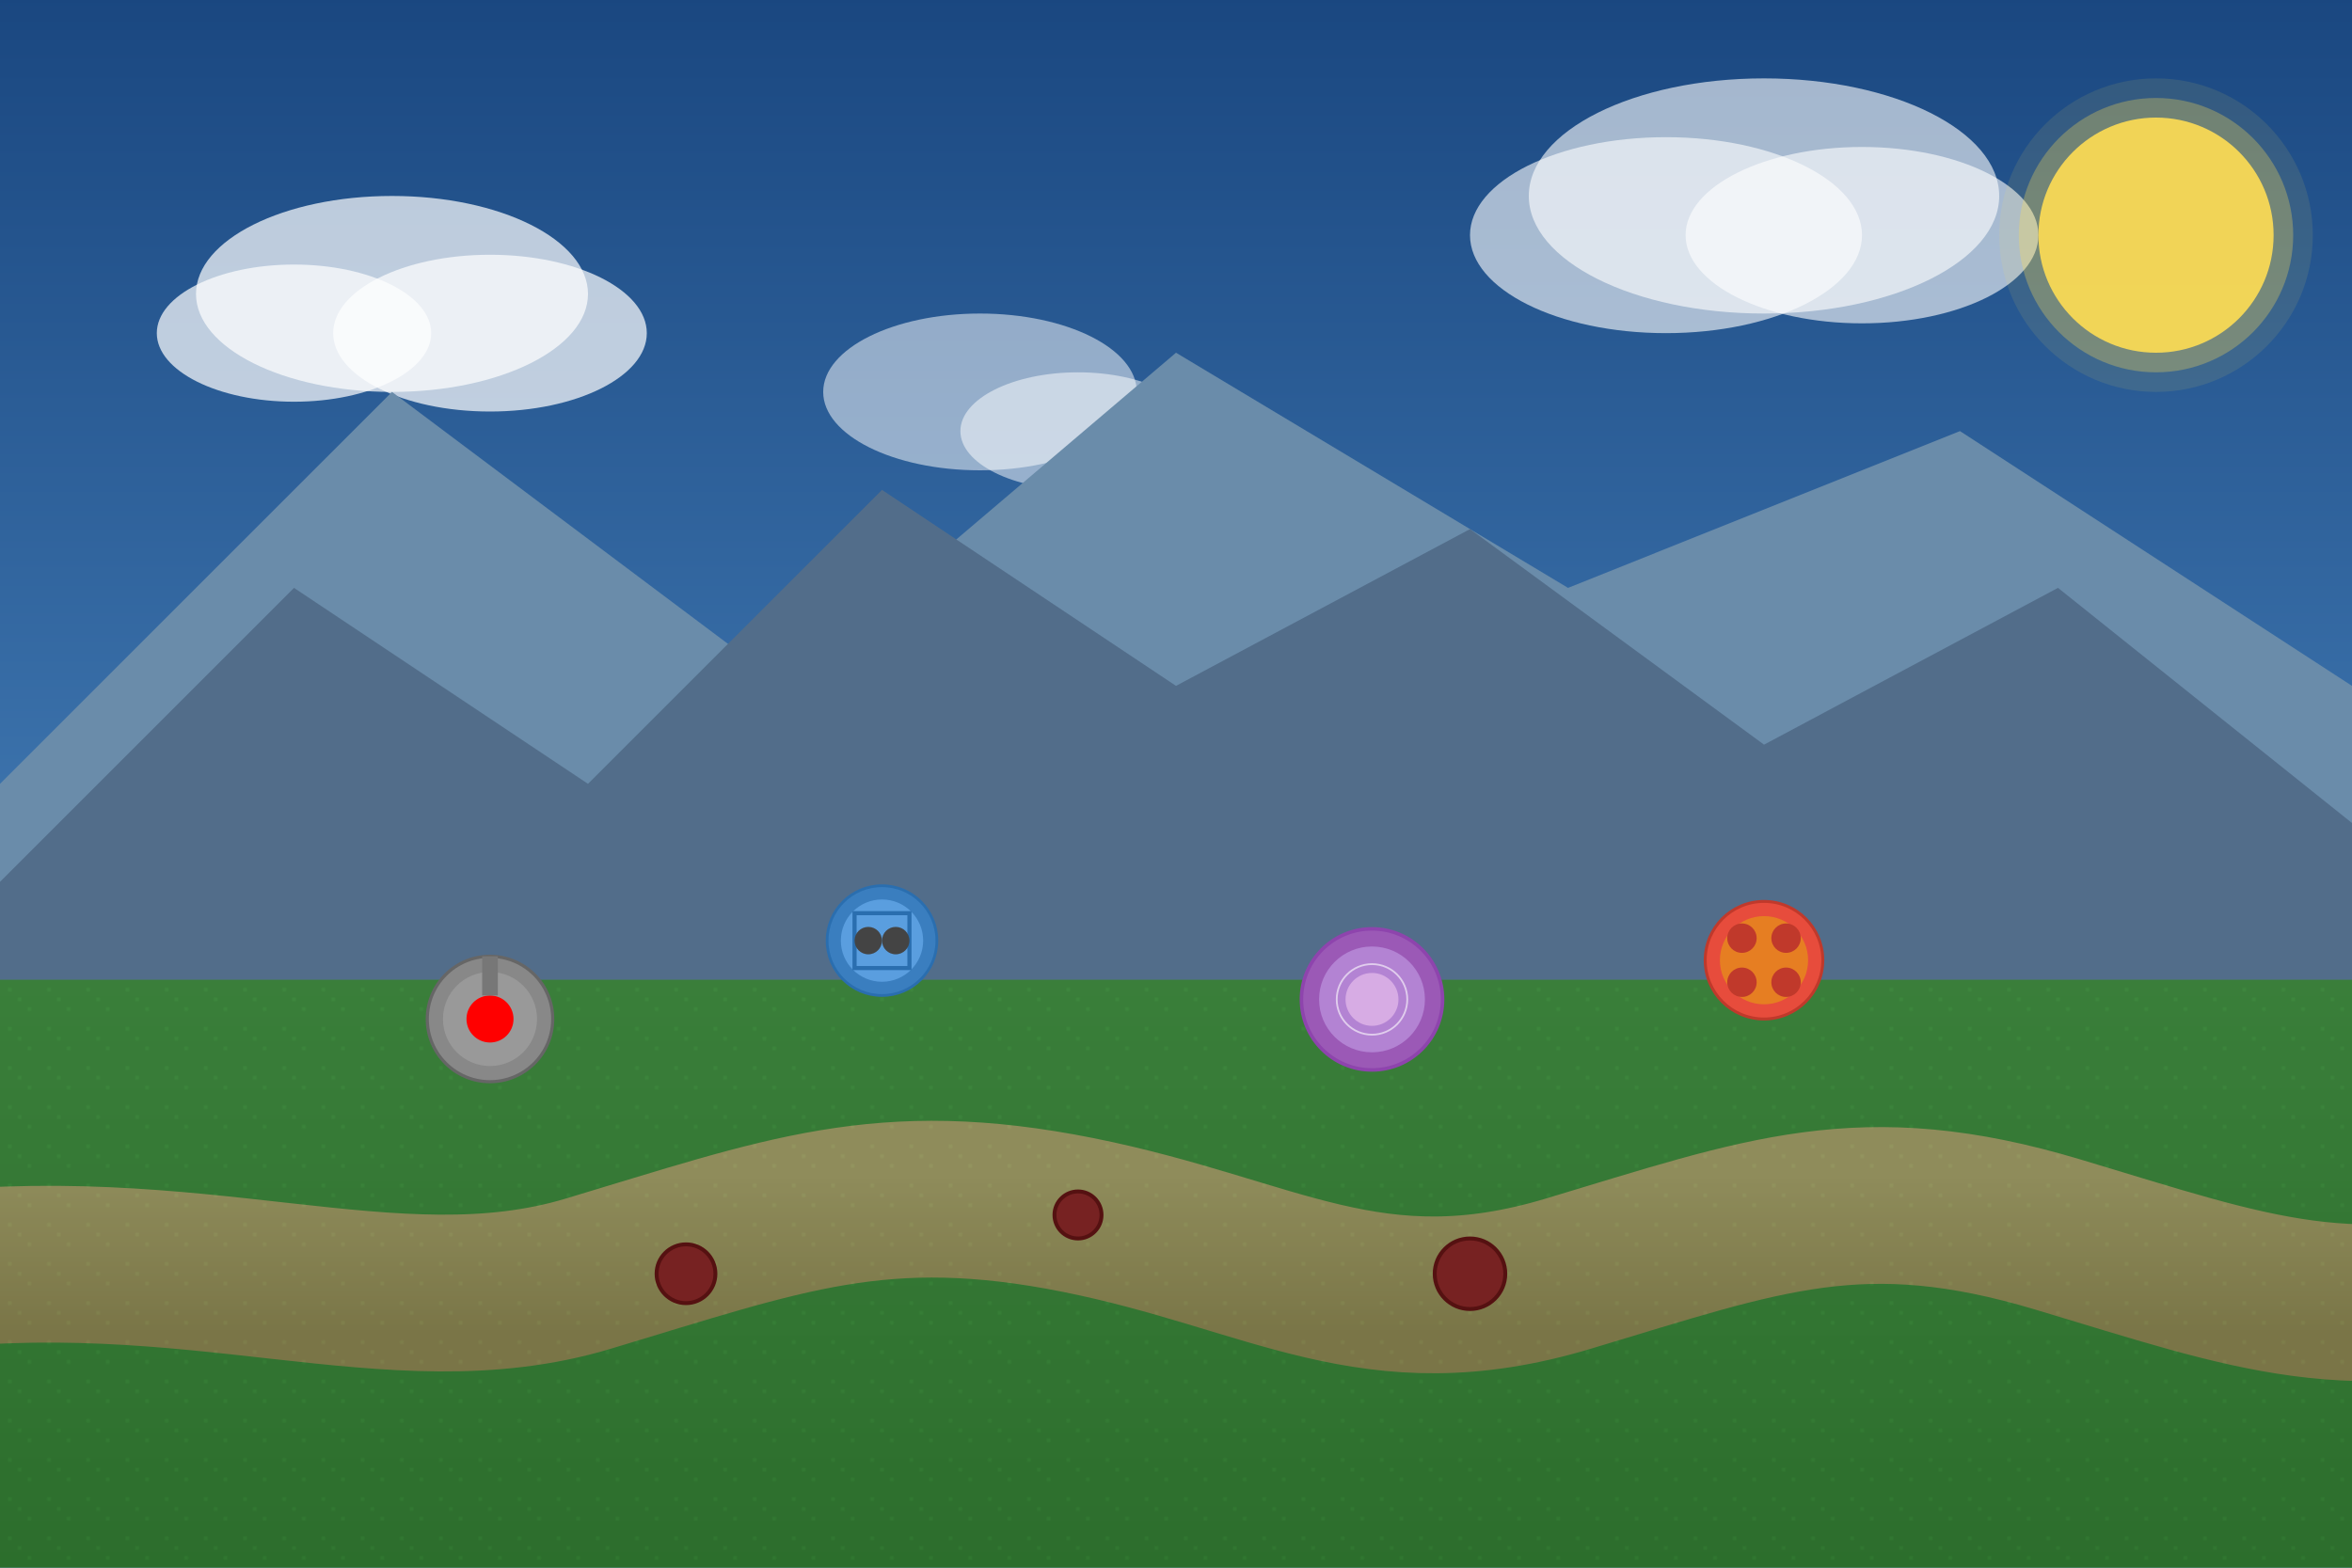 <svg xmlns="http://www.w3.org/2000/svg" viewBox="0 0 1200 800">
  <!-- Tło nieba -->
  <defs>
    <linearGradient id="skyGradient" x1="0%" y1="0%" x2="0%" y2="100%">
      <stop offset="0%" style="stop-color:#1a4780;stop-opacity:1" />
      <stop offset="100%" style="stop-color:#5b9bd5;stop-opacity:1" />
    </linearGradient>
    
    <!-- Gradient dla ziemi -->
    <linearGradient id="groundGradient" x1="0%" y1="0%" x2="0%" y2="100%">
      <stop offset="0%" style="stop-color:#3a7e3a;stop-opacity:1" />
      <stop offset="100%" style="stop-color:#276627;stop-opacity:1" />
    </linearGradient>
    
    <!-- Gradient dla drogi -->
    <linearGradient id="pathGradient" x1="0%" y1="0%" x2="0%" y2="100%">
      <stop offset="0%" style="stop-color:#b39169;stop-opacity:1" />
      <stop offset="100%" style="stop-color:#95714d;stop-opacity:1" />
    </linearGradient>
    
    <!-- Pattern dla trawy -->
    <pattern id="grassPattern" width="20" height="20" patternUnits="userSpaceOnUse">
      <rect width="20" height="20" fill="#3a7e3a"/>
      <circle cx="5" cy="5" r="1" fill="#4ca64c"/>
      <circle cx="15" cy="15" r="1" fill="#4ca64c"/>
      <circle cx="10" cy="10" r="1" fill="#4ca64c"/>
    </pattern>
  </defs>

  <!-- Tło nieba -->
  <rect width="1200" height="800" fill="url(#skyGradient)"/>
  
  <!-- Chmury -->
  <ellipse cx="200" cy="150" rx="100" ry="50" fill="#ffffff" opacity="0.7"/>
  <ellipse cx="250" cy="170" rx="80" ry="40" fill="#ffffff" opacity="0.7"/>
  <ellipse cx="150" cy="170" rx="70" ry="35" fill="#ffffff" opacity="0.7"/>
  
  <ellipse cx="900" cy="100" rx="120" ry="60" fill="#ffffff" opacity="0.6"/>
  <ellipse cx="950" cy="120" rx="90" ry="45" fill="#ffffff" opacity="0.6"/>
  <ellipse cx="850" cy="120" rx="100" ry="50" fill="#ffffff" opacity="0.6"/>
  
  <ellipse cx="500" cy="200" rx="80" ry="40" fill="#ffffff" opacity="0.5"/>
  <ellipse cx="550" cy="220" rx="60" ry="30" fill="#ffffff" opacity="0.5"/>
  
  <!-- Góry w tle -->
  <polygon points="0,400 200,200 400,350 600,180 800,300 1000,220 1200,350 1200,500 0,500" fill="#6a8caa"/>
  <polygon points="0,450 150,300 300,400 450,250 600,350 750,270 900,380 1050,300 1200,420 1200,550 0,550" fill="#526d8a"/>
  
  <!-- Ziemia -->
  <rect x="0" y="500" width="1200" height="300" fill="url(#groundGradient)"/>
  
  <!-- Ścieżka/droga -->
  <path d="M-50,650 C100,630 200,680 300,650 S450,600 550,620 S700,680 800,650 S950,600 1050,630 S1200,680 1300,650" 
        stroke="url(#pathGradient)" stroke-width="80" fill="none"/>
  
  <!-- Elementy trawy -->
  <rect x="0" y="500" width="1200" height="300" fill="url(#grassPattern)" opacity="0.3"/>
  
  <!-- Wieże w tle -->
  <!-- Wieża 1 -->
  <g transform="translate(250, 520) scale(0.8)">
    <circle cx="0" cy="0" r="40" fill="#888888" stroke="#666666" stroke-width="2"/>
    <circle cx="0" cy="0" r="30" fill="#999999"/>
    <circle cx="0" cy="0" r="15" fill="#ff0000"/>
    <rect x="-5" y="-40" width="10" height="25" fill="#777777"/>
  </g>
  
  <!-- Wieża 2 -->
  <g transform="translate(450, 480) scale(0.7)">
    <circle cx="0" cy="0" r="40" fill="#3a7ebf" stroke="#2a6eaf" stroke-width="2"/>
    <circle cx="0" cy="0" r="30" fill="#5a9edf"/>
    <rect x="-20" y="-20" width="40" height="40" fill="none" stroke="#2a6eaf" stroke-width="3"/>
    <circle cx="-10" cy="0" r="10" fill="#444444"/>
    <circle cx="10" cy="0" r="10" fill="#444444"/>
  </g>
  
  <!-- Wieża 3 -->
  <g transform="translate(700, 510) scale(0.9)">
    <circle cx="0" cy="0" r="40" fill="#9b59b6" stroke="#8e44ad" stroke-width="2"/>
    <circle cx="0" cy="0" r="30" fill="#b383d3"/>
    <circle cx="0" cy="0" r="15" fill="#d7ace4"/>
    <circle cx="0" cy="0" r="20" fill="none" stroke="#ffffff" stroke-width="1" opacity="0.6"/>
  </g>
  
  <!-- Wieża 4 -->
  <g transform="translate(900, 490) scale(0.75)">
    <circle cx="0" cy="0" r="40" fill="#e74c3c" stroke="#c0392b" stroke-width="2"/>
    <circle cx="0" cy="0" r="30" fill="#e67e22"/>
    <circle cx="-15" cy="-15" r="10" fill="#c0392b"/>
    <circle cx="15" cy="-15" r="10" fill="#c0392b"/>
    <circle cx="-15" cy="15" r="10" fill="#c0392b"/>
    <circle cx="15" cy="15" r="10" fill="#c0392b"/>
  </g>
  
  <!-- Nieprzyjaciele -->
  <circle cx="350" cy="650" r="15" fill="#772222" stroke="#551111" stroke-width="2"/>
  <circle cx="550" cy="620" r="12" fill="#772222" stroke="#551111" stroke-width="2"/>
  <circle cx="750" cy="650" r="18" fill="#772222" stroke="#551111" stroke-width="2"/>
  
  <!-- Słońce -->
  <circle cx="1100" cy="120" r="60" fill="#ffdd55" opacity="0.9"/>
  <circle cx="1100" cy="120" r="70" fill="#ffdd55" opacity="0.3"/>
  <circle cx="1100" cy="120" r="80" fill="#ffdd55" opacity="0.1"/>
  
  <!-- Tytuł z efektami -->
  <filter id="shadow" x="-20%" y="-20%" width="140%" height="140%">
    <feDropShadow dx="2" dy="4" stdDeviation="4" flood-color="#000000" flood-opacity="0.3"/>
  </filter>
</svg>
